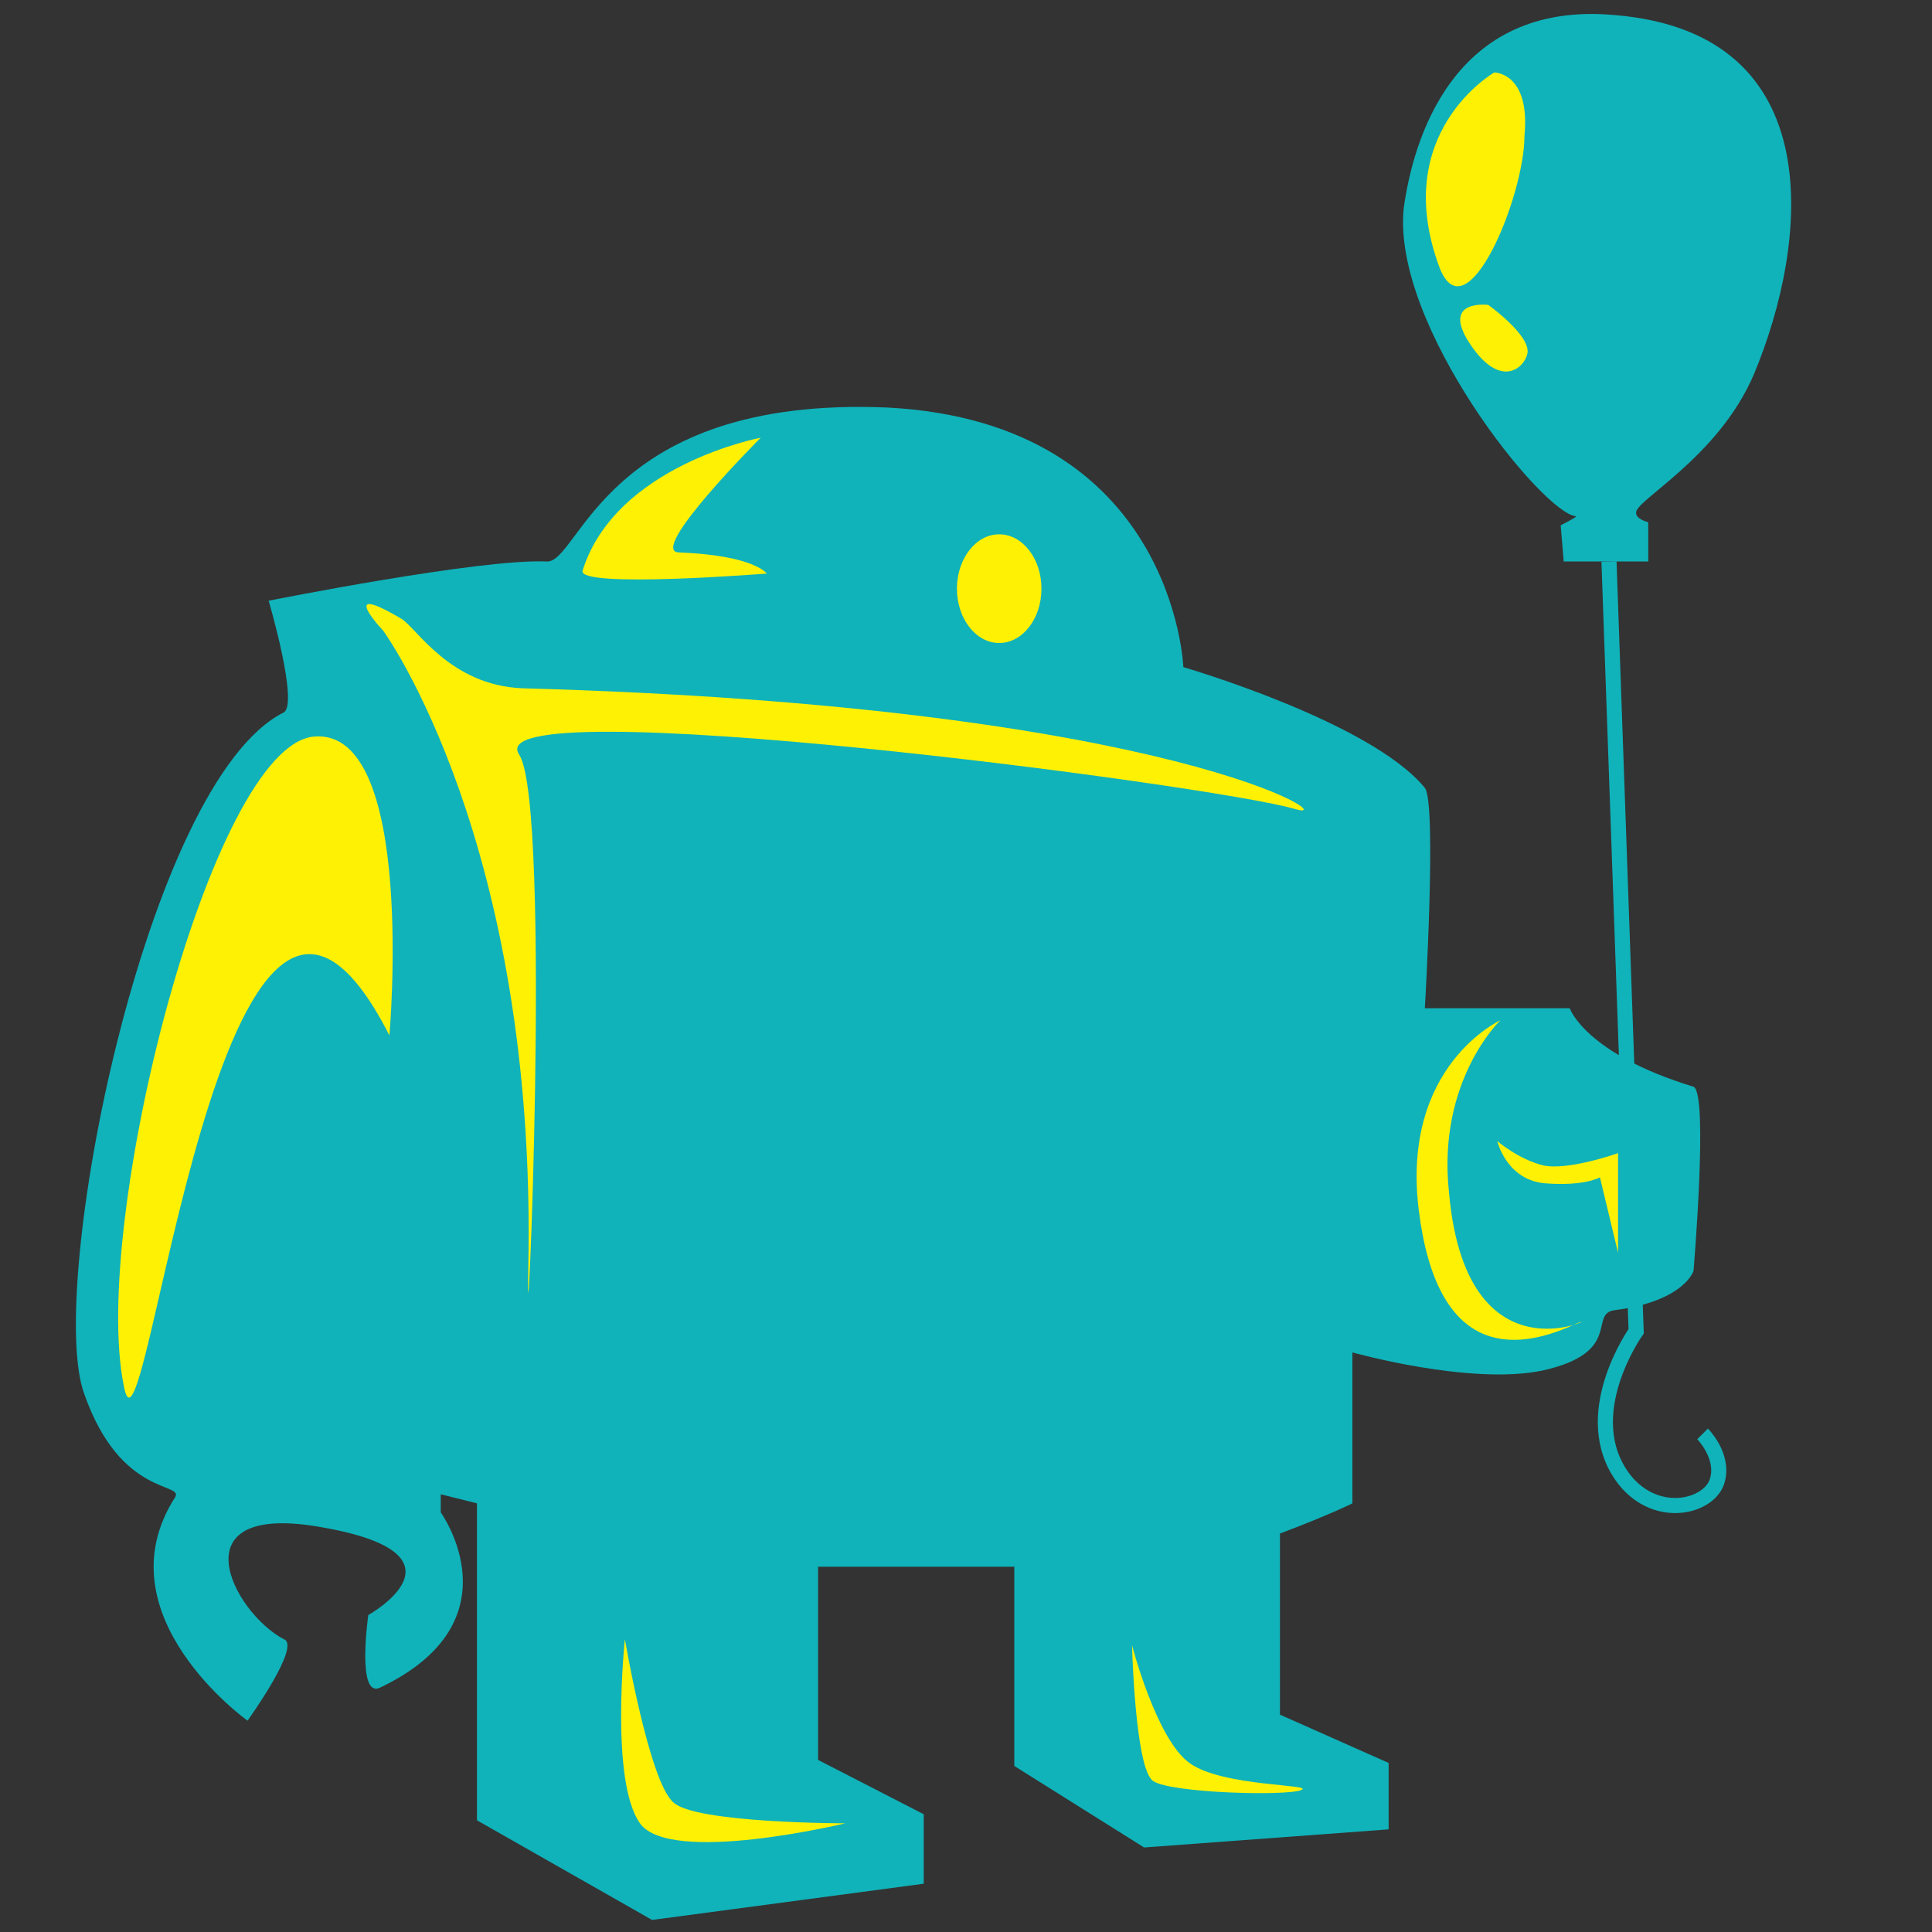 <?xml version="1.0" encoding="utf-8"?>
<!-- Generator: Adobe Illustrator 22.1.0, SVG Export Plug-In . SVG Version: 6.00 Build 0)  -->
<svg version="1.1" id="图层_1" xmlns="http://www.w3.org/2000/svg" xmlns:xlink="http://www.w3.org/1999/xlink" x="0px" y="0px"
	 viewBox="0 0 64 64" style="enable-background:new 0 0 64 64;" xml:space="preserve">
<rect x="0" y="0" width="64" height="64" fill="#333333" stroke="none"/>
<style type="text/css">
	.st0{fill:#10B3BA;}
	.st1{fill:none;stroke:#10B3BA;stroke-width:0.5;stroke-miterlimit:10;}
	.st2{fill:#FFF104;}
</style>
<path class="st0" d="M44.8,44.8v5c0,0-0.8,0.4-2.4,1v6l3.6,1.6v2.2l-8.1,0.6l-4.3-2.7v-6.6h-6.5v6.4l3.5,1.8v2.3l-9,1.2l-5.8-3.3
	V49.8l-1.2-0.3v0.6c0,0,2.6,3.6-2,5.8c-0.8,0.4-0.4-2.4-0.4-2.4s3.6-2-1.5-2.9c-4.9-0.9-3,2.8-1.3,3.7C10,54.5,8.2,57,8.2,57
	s-4.9-3.5-2.4-7.4c0.3-0.5-1.8,0-3-3.4c-1.3-3.4,2-20.3,6.6-22.6c0.5-0.3-0.5-3.7-0.5-3.7s7-1.4,9.2-1.3c1.1,0.1,1.9-5.5,11.3-5.1
	c9.5,0.5,9.8,8.6,9.8,8.6s6.2,1.8,8,4c0.4,0.5,0,7.3,0,7.3H52c0,0,0.5,1.5,4.1,2.6c0.5,0.2,0,6.1,0,6.1s-0.3,1-2.6,1.3
	c-0.9,0.1,0.3,1.4-2.4,2C48.7,45.9,44.8,44.8,44.8,44.8z"/>
<path class="st0" d="M51.8,18.6h2.8v-1.3c0,0-0.4-0.1-0.4-0.3c-0.1-0.4,2.7-1.8,3.9-4.6c1.8-4.3,2.6-11.3-4.6-11.9
	c-5.4-0.5-6.7,4.2-7,6.4c-0.4,3.9,4.6,10.1,5.7,10.2c0.1,0-0.5,0.3-0.5,0.3L51.8,18.6z"/>
<path class="st1" d="M53.3,18.6l0.9,25.5c0,0-2,2.8-0.4,4.9c1.1,1.4,2.9,0.9,3.1,0c0.2-0.8-0.5-1.5-0.5-1.5"/>
<path class="st2" d="M49.5,2.4c0,0-3.5,2-1.8,6.5c0.9,2.2,2.8-2.4,2.8-4.4C50.7,2.4,49.5,2.4,49.5,2.4z"/>
<path class="st2" d="M49.3,10.1c0,0,1.4,1,1.3,1.6c-0.1,0.5-0.9,1.2-1.9-0.3S49.3,10.1,49.3,10.1z"/>
<ellipse class="st2" cx="33.1" cy="19.5" rx="1.4" ry="1.8"/>
<path class="st2" d="M25.2,14.5c0,0-4.8,0.9-5.9,4.4c-0.2,0.6,6.1,0.1,6.1,0.1s-0.4-0.6-2.9-0.7C21.4,18.3,25.2,14.5,25.2,14.5"/>
<path class="st2" d="M12.7,20.9c0,0,5.1,7,4.8,21.1c-0.1,5.1,0.8-15.3-0.3-17c-1.5-2.2,23,1,25.7,1.8c1.7,0.5-3.8-3.4-25.6-4
	c-2.4-0.1-3.5-2-4-2.3C11.1,19.2,12.7,20.9,12.7,20.9z"/>
<path class="st2" d="M12.9,34.3c0,0,0.9-10.2-2.5-9.9S3,40.5,4.1,45.9C4.8,49.8,7.3,23.3,12.9,34.3z"/>
<path class="st2" d="M20.7,54.3c0,0-0.5,4.7,0.5,6.1c1,1.4,6.8,0,6.8,0s-5,0-5.7-0.7C21.5,59,20.7,54.3,20.7,54.3z"/>
<path class="st2" d="M37.5,54.5c0,0,0.1,4.1,0.7,4.5c0.6,0.4,4.4,0.5,4.9,0.3s-2.6-0.1-3.7-0.9S37.5,54.5,37.5,54.5z"/>
<path class="st2" d="M49.7,33.8c0,0-3.3,1.5-2.7,6.3s3.1,4.7,5.1,3.8c1.5-0.7-3.5,2.4-4.1-4.4C47.6,35.8,49.7,33.8,49.7,33.8z"/>
<path class="st2" d="M49.6,37.8c0,0,0.7,0.6,1.5,0.8c0.8,0.2,2.5-0.4,2.5-0.4v3.3L53,39c0,0-0.5,0.3-1.8,0.2
	C49.9,39.1,49.6,37.8,49.6,37.8z"/>
</svg>

